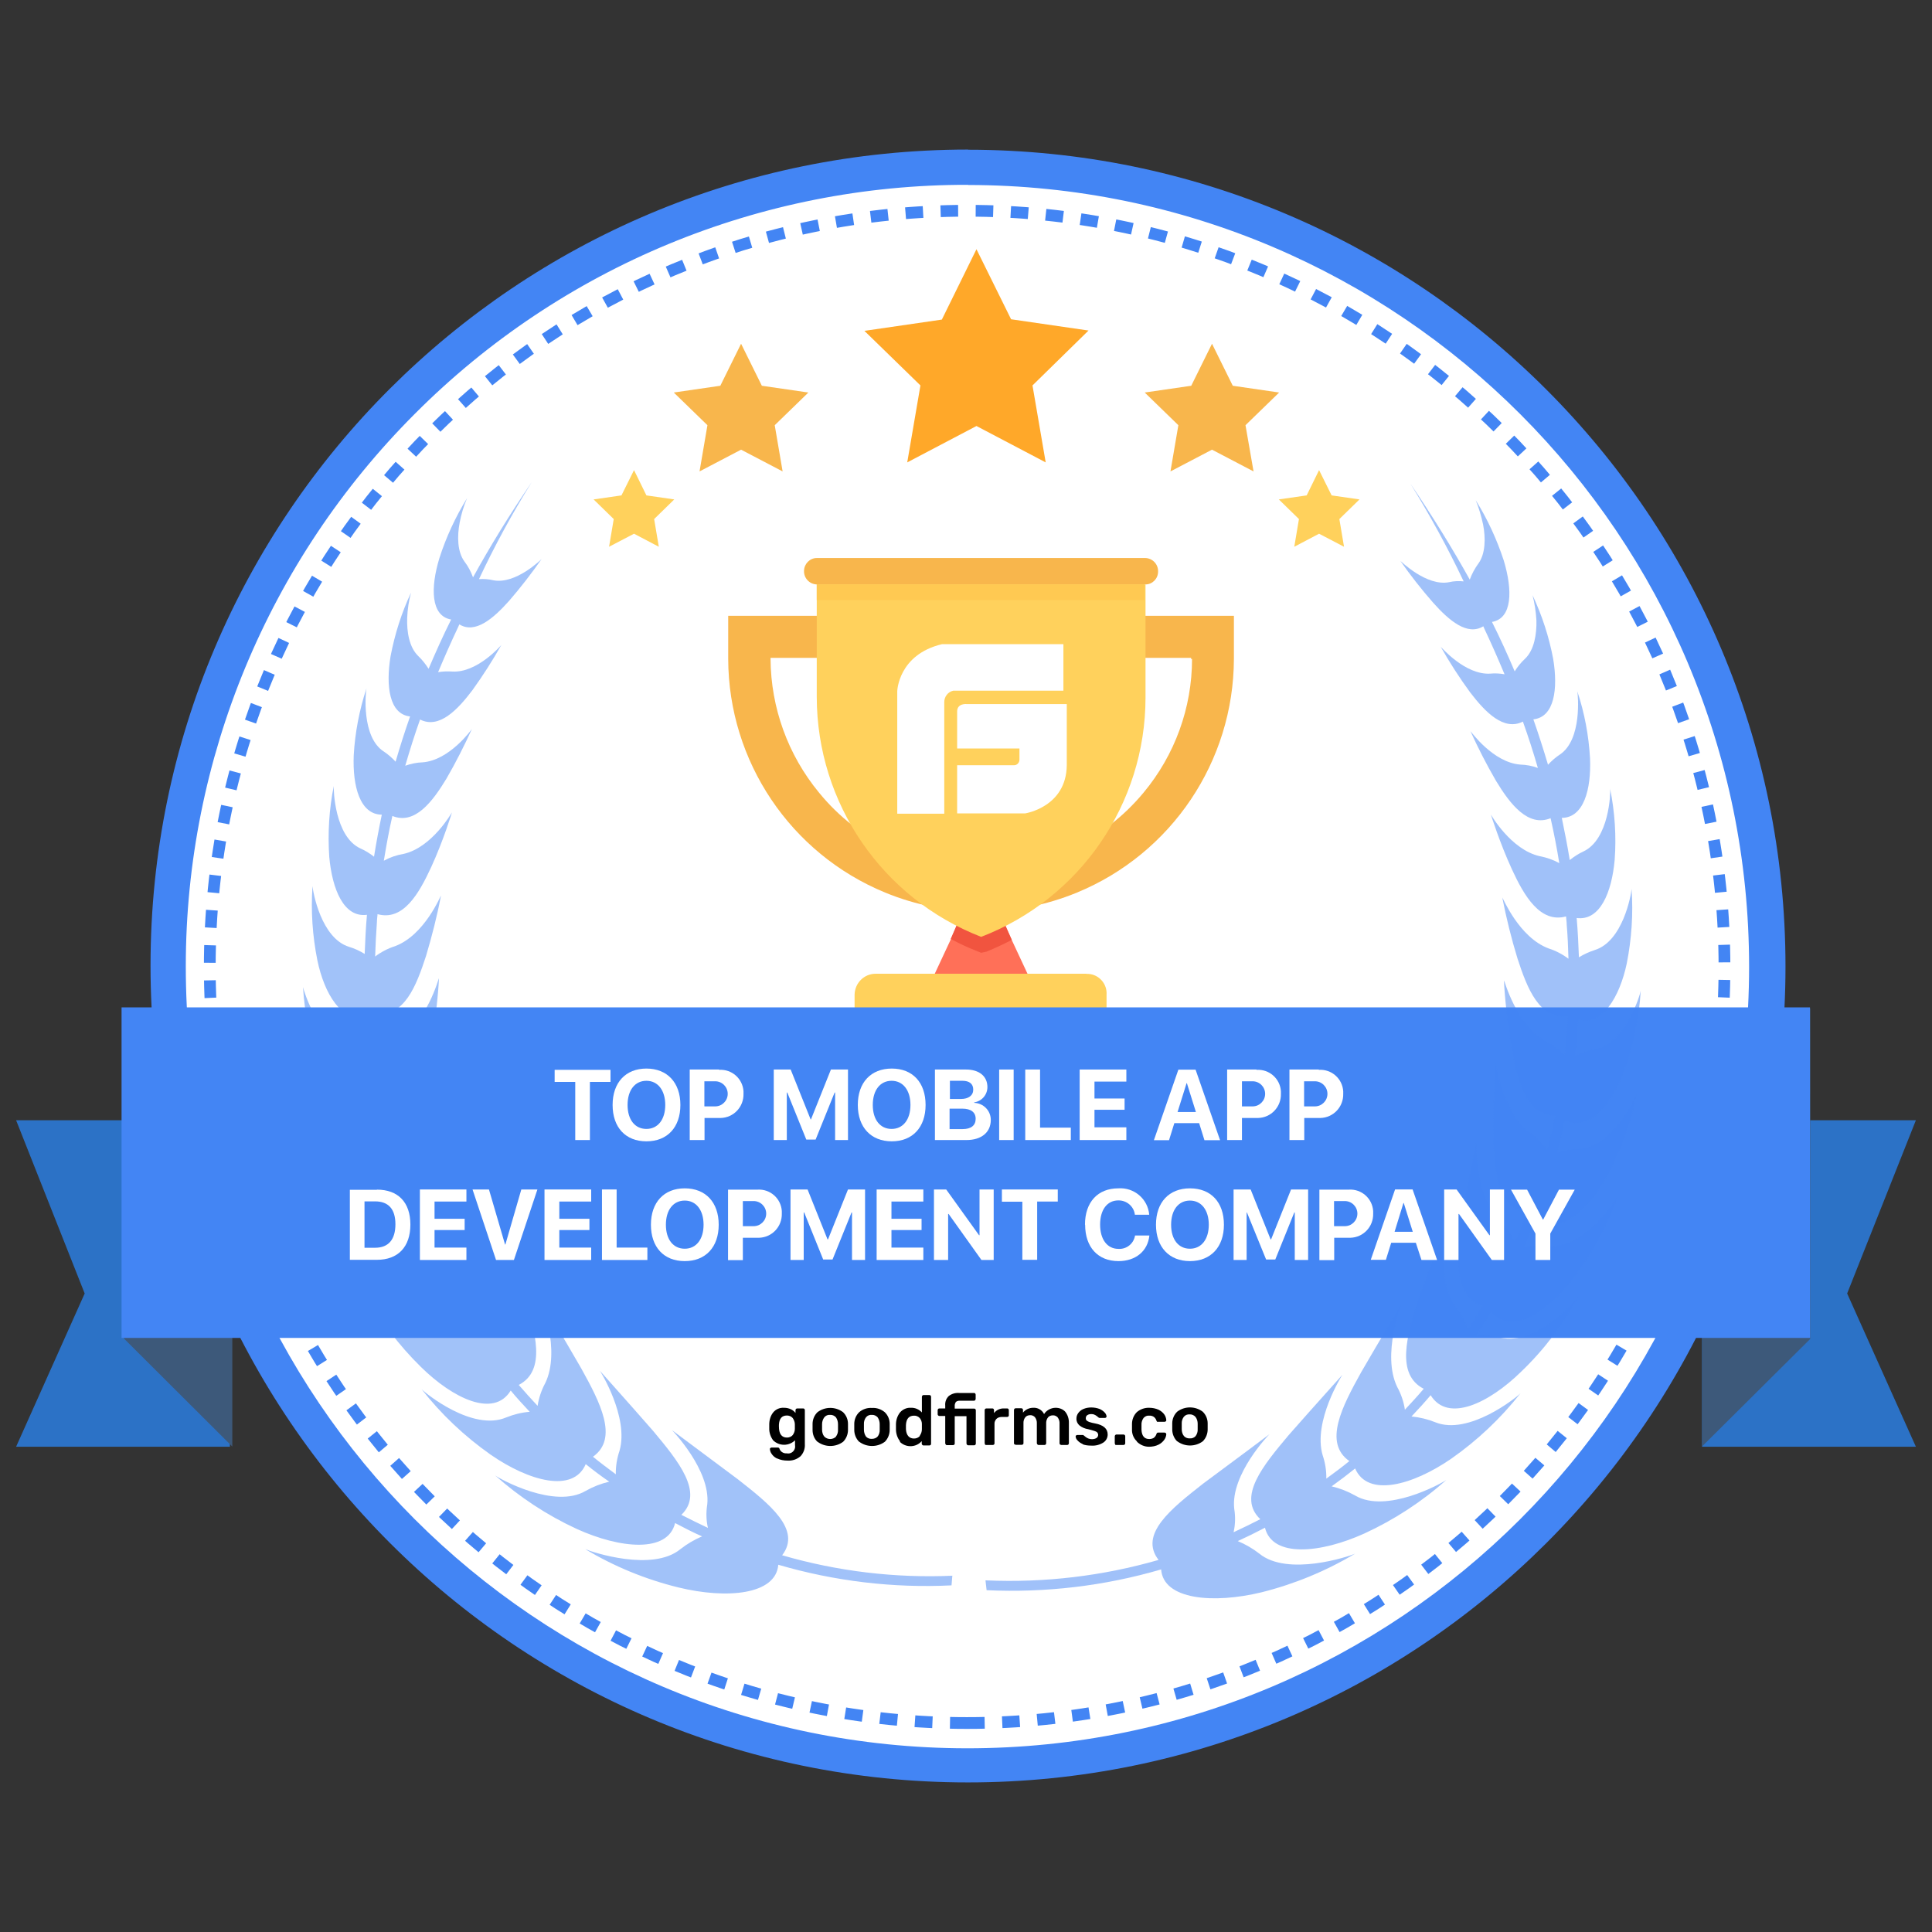 <?xml version="1.0" encoding="UTF-8"?>
<svg id="Layer_1" xmlns="http://www.w3.org/2000/svg" xmlns:xlink="http://www.w3.org/1999/xlink" viewBox="0 0 120 120">
  <rect x="0" y="0" width="120" height="120" fill="#333333" stroke="none"/>
  <defs>
    <style>
      .cls-1 {
        fill: #fff;
      }

      .cls-2 {
        fill: #ffa829;
      }

      .cls-3 {
        fill: #ffc952;
      }

      .cls-4 {
        fill: #f1543f;
      }

      .cls-5, .cls-6 {
        fill: none;
      }

      .cls-7 {
        fill: #2c72c6;
      }

      .cls-8 {
        clip-path: url(#clippath-1);
      }

      .cls-9, .cls-10 {
        isolation: isolate;
      }

      .cls-11 {
        fill: #f8b64c;
      }

      .cls-12 {
        fill: #3d597a;
      }

      .cls-13 {
        fill: #ff7058;
      }

      .cls-6 {
        stroke: #4385f4;
        stroke-dasharray: 1.09 1.09;
        stroke-miterlimit: 10;
        stroke-width: .73px;
      }

      .cls-14, .cls-10 {
        fill: #4385f4;
      }

      .cls-10, .cls-15 {
        opacity: .5;
      }

      .cls-16 {
        fill: #ffd15c;
      }

      .cls-17 {
        clip-path: url(#clippath);
      }
    </style>
    <clipPath id="clippath">
      <path class="cls-5" d="M62.84,58.38c-.51.27-1.04.51-1.57.73l-.33.07-.32-.13c-.54-.21-1.06-.46-1.57-.73l.85-1.96h2.03l.92,2.03Z"/>
    </clipPath>
    <clipPath id="clippath-1">
      <rect class="cls-5" x="50.73" y="36.29" width="20.36" height=".98"/>
    </clipPath>
  </defs>
  <path class="cls-1" d="M60.12,109.62c-27.4,0-49.69-22.24-49.69-49.59S32.72,10.44,60.12,10.44s49.69,22.24,49.69,49.59-22.29,49.59-49.69,49.59Z"/>
  <path class="cls-14" d="M60.12,11.49c26.81.02,48.53,21.77,48.52,48.58-.02,26.81-21.77,48.53-48.58,48.52-26.81-.02-48.53-21.77-48.52-48.58,0-12.87,5.13-25.21,14.23-34.31,9.1-9.13,21.47-14.25,34.36-14.22M60.13,9.29c-28.05,0-50.78,22.7-50.78,50.68s22.72,50.74,50.77,50.74,50.78-22.7,50.78-50.68S88.16,9.3,60.12,9.3h.01Z"/>
  <path class="cls-6" d="M60.07,107.02c25.98,0,47.04-21.03,47.04-46.97S86.05,13.09,60.07,13.09,13.03,34.11,13.03,60.05s21.06,46.97,47.04,46.97"/>
  <polygon class="cls-13" points="63.82 60.48 58.06 60.48 59.04 58.38 59.89 56.42 61.99 56.42 62.84 58.38 63.82 60.48"/>
  <path class="cls-16" d="M67.48,60.48h-13.09c-.72,0-1.3.58-1.31,1.31v4.25h15.65v-4.25c.05-.67-.46-1.26-1.13-1.3-.04,0-.08,0-.11,0"/>
  <g class="cls-17">
    <rect class="cls-4" x="57.22" y="54.53" width="7.44" height="6.46"/>
  </g>
  <path class="cls-11" d="M71.15,34.66h-20.42c-.43,0-.78.36-.79.79-.02.45.33.83.78.85,0,0,0,0,.01,0h20.42c.43,0,.78-.36.78-.79.02-.45-.33-.83-.78-.85,0,0,0,0,0,0ZM45.23,38.25v2.68c.02,6.36,3.87,12.09,9.75,14.51,3.82,1.57,8.1,1.57,11.91,0,5.88-2.42,9.73-8.15,9.75-14.51v-2.68h-31.42ZM74.04,40.93c0,3.03-1.07,5.97-3.01,8.3-2.49,3-6.18,4.75-10.08,4.77-3.91,0-7.61-1.74-10.08-4.77-1.93-2.34-2.99-5.27-3.01-8.3v-.07h26.12v.07h.07Z"/>
  <path class="cls-16" d="M71.15,36.29v7.06c-.01,6.58-4.07,12.48-10.21,14.84-6.15-2.39-10.2-8.3-10.21-14.9v-6.99h20.42Z"/>
  <g class="cls-8">
    <rect class="cls-3" x="48.91" y="34.47" width="24" height="4.63"/>
  </g>
  <path class="cls-1" d="M60.04,43.73s-.59-.06-.59.46v2.3h3.87v.69c0,.18-.13.34-.32.35-.02,0-.03,0-.05,0h-3.5v2.99h4.23s2.55-.39,2.58-2.99v-3.8h-6.22ZM66.04,40.01h-7.53c-2.72.65-2.78,2.92-2.78,2.92v7.61h2.92v-6.93c0-.34.23-.64.56-.71h6.84v-2.89Z"/>
  <path class="cls-5" d="M84.7,96.43l.04-.03s-.01.01-.04.03ZM89.96,91.65l.03-.03-.03.03ZM94.75,85.92l.02-.03s0,.03-.02.03ZM100.48,73.96h0ZM101.92,67.76h0s0,0,0,0h0ZM101.92,61.08s0-.03,0-.02,0,.01,0,.03h0ZM101.44,54.89v-.04s0,.02,0,.04h0ZM100.01,49.13h0s0,0,0,0ZM98.1,42.93h0ZM59.35,98.16c-3.61.16-7.23-.27-10.7-1.27,1.24-1.6-.81-3.2-2.77-4.74-2.06-1.53-4.12-3.06-4.12-3.07s2.43,2.49,2.19,4.63c-.08.48-.07.98.04,1.46-.56-.26-1.11-.53-1.66-.81,1.46-1.38-.19-3.35-1.76-5.22-1.66-1.89-3.34-3.74-3.34-3.75s1.84,2.88,1.23,4.99c-.16.47-.24.96-.23,1.46-.49-.36-.97-.71-1.43-1.09,1.62-1.14.44-3.4-.73-5.51-1.24-2.15-2.51-4.23-2.51-4.24s1.24,3.14.27,5.14c-.24.44-.41.92-.48,1.42-.4-.43-.8-.86-1.17-1.3,1.74-.89,1.06-3.3.32-5.59-.82-2.32-1.7-4.5-1.69-4.53-.05,0,.66,3.26-.65,5.1-.32.4-.56.86-.73,1.34-.31-.49-.62-.97-.91-1.46,1.85-.64,1.62-3.12,1.29-5.47-.4-2.39-.89-4.64-.89-4.67s.11,3.28-1.49,4.92c-.37.37-.67.8-.9,1.26-.15-.33-.29-.67-.42-1-.11-.26-.2-.52-.3-.78,1.86-.36,2.03-2.69,2.08-4.91,0-2.27-.13-4.42-.15-4.44s-.36,3.05-2.13,4.38c-.41.29-.77.64-1.07,1.04-.18-.7-.36-1.41-.49-2.12,1.85-.05,2.35-2.21,2.71-4.27s.48-4.1.46-4.12-.75,2.77-2.59,3.77c-.44.22-.83.5-1.18.85-.09-.8-.15-1.6-.2-2.4,1.78.21,2.53-1.72,3.14-3.6.38-1.24.69-2.5.94-3.77-.03,0-1.04,2.48-2.88,3.16-.44.14-.86.36-1.23.64.02-.73.05-1.43.11-2.13,0-.17.03-.33.04-.5,1.6.44,2.6-1.27,3.36-2.92.76-1.64,1.31-3.41,1.31-3.41s-1.24,2.19-3.04,2.59c-.42.08-.83.22-1.21.43.15-.93.33-1.86.54-2.79,1.4.57,2.52-.88,3.39-2.32.58-1,1.11-2.03,1.58-3.09,0,0-1.39,1.95-3.1,2.08-.37.01-.74.08-1.09.21.28-.97.59-1.93.93-2.88,1.19.6,2.34-.59,3.28-1.82.66-.9,1.27-1.85,1.82-2.82,0,0-1.51,1.72-3.08,1.6-.29-.03-.59-.01-.88.04.39-.93.8-1.87,1.24-2.8l.08-.18c.99.61,2.13-.36,3.11-1.46.73-.83,1.41-1.7,2.04-2.6-.02,0-1.62,1.6-3.03,1.32-.29-.07-.6-.08-.9-.05.98-2.08,2.07-4.1,3.28-6.06-1.37,2.03-2.58,4-3.66,5.95-.13-.35-.31-.69-.53-.99-.46-.6-.46-1.56-.3-2.42.1-.52.26-1.03.46-1.52-.73,1.17-1.31,2.43-1.74,3.74-.56,1.85-.54,3.6.73,3.82-.51,1.02-.98,2.05-1.41,3.07-.18-.29-.39-.55-.64-.78-.58-.55-.73-1.54-.71-2.38.03-.53.11-1.06.24-1.57-.59,1.26-1.02,2.58-1.28,3.95-.31,1.87-.08,3.62,1.23,3.76-.33.94-.63,1.88-.91,2.82-.22-.24-.46-.45-.73-.63-1.4-.92-1.13-3.72-1.09-3.93-.45,1.35-.71,2.75-.79,4.16-.08,1.93.39,3.69,1.75,3.7v.02c-.18.86-.35,1.73-.49,2.6-.26-.21-.54-.39-.84-.53-1.62-.75-1.7-3.67-1.67-3.89-.29,1.45-.39,2.94-.28,4.41.18,2.02.91,3.8,2.36,3.61-.07.81-.11,1.62-.14,2.44-.31-.19-.64-.34-.98-.45-1.75-.54-2.26-3.42-2.29-3.79-.11,1.55,0,3.11.3,4.63.44,2.08,1.54,3.92,3.01,3.46.04.73.1,1.49.18,2.24-.36-.17-.75-.29-1.14-.36-1.95-.32-2.88-3.37-2.92-3.67.1,1.66.43,3.29.98,4.85.77,2.19,2.23,3.99,3.73,3.19.14.68.3,1.36.48,2.03-.43-.14-.88-.22-1.33-.23-2.12-.06-3.57-3.28-3.62-3.47.35,1.74.94,3.43,1.77,5,1.17,2.22,3.03,3.96,4.49,2.78.23.6.47,1.19.73,1.78-.49-.1-.99-.12-1.49-.07-2.26.25-4.32-3.02-4.35-3.14.64,1.8,1.54,3.49,2.68,5.02,1.62,2.19,3.9,3.77,5.22,2.23.3.5.6.99.92,1.46-.5-.03-1.01.02-1.49.13-2.26.57-4.89-2.51-4.85-2.55.92,1.73,2.11,3.31,3.53,4.67,1.99,1.95,4.55,3.19,5.62,1.46.36.45.78.89,1.19,1.32-.51.05-1.01.17-1.48.36-2.06.87-5.02-1.51-5.28-1.79,1.23,1.56,2.68,2.93,4.31,4.07,2.4,1.65,5.18,2.41,5.96.6.47.38.96.75,1.46,1.11-.51.12-1,.31-1.46.57-1.93,1.14-5.33-.73-5.67-.97,1.53,1.36,3.25,2.48,5.1,3.33,2.74,1.24,5.71,1.51,6.17-.36.55.29,1.12.57,1.69.83-.49.2-.95.47-1.36.79-1.75,1.43-5.53.19-5.95,0,1.8,1.08,3.76,1.88,5.79,2.38,3.02.73,6.1.46,6.25-1.42,3.52,1.03,7.18,1.46,10.84,1.29l.09-.61Z"/>
  <path class="cls-10" d="M36.39,96.22l-.04-.03s.01.01.04.03ZM30.79,91.66l-.03-.03s.01.01.03.03ZM26.22,86.28l-.02-.03.02.03ZM20.24,74.02h0ZM19.1,67.69h0ZM18.86,61.33v-.02.03h0ZM19.44,55.04s0-.04,0-.04,0,.02,0,.04h0ZM20.76,48.84h0ZM22.79,42.79h0s0,0,0,0Z"/>
  <g class="cls-15">
    <path class="cls-14" d="M59.19,97.87c-3.58.16-7.17-.27-10.61-1.27,1.23-1.6-.8-3.19-2.75-4.72l-4.09-3.05s2.41,2.48,2.19,4.61c-.08.48-.07.98.04,1.46-.56-.26-1.09-.53-1.65-.81,1.43-1.37-.19-3.34-1.75-5.21-1.65-1.89-3.31-3.73-3.31-3.74s1.82,2.87,1.22,4.97c-.16.47-.24.96-.23,1.46-.48-.36-.96-.71-1.42-1.09,1.61-1.14.44-3.38-.73-5.49-1.23-2.14-2.49-4.22-2.49-4.22s1.23,3.12.26,5.13c-.24.44-.4.92-.48,1.42-.4-.43-.79-.86-1.17-1.3,1.72-.89,1.05-3.28.32-5.56-.81-2.32-1.69-4.48-1.68-4.52s.65,3.25-.65,5.1c-.32.4-.56.85-.73,1.34-.31-.49-.61-.97-.9-1.46,1.82-.64,1.6-3.11,1.28-5.44-.4-2.38-.89-4.63-.89-4.66s.11,3.28-1.48,4.91c-.37.35-.68.77-.93,1.22-.14-.33-.28-.66-.42-1-.1-.26-.2-.52-.3-.78,1.85-.34,2.01-2.68,2.06-4.9,0-2.26-.13-4.4-.14-4.43s-.36,3.04-2.11,4.38c-.41.28-.76.63-1.06,1.03-.18-.7-.36-1.4-.49-2.11,1.82-.05,2.33-2.19,2.69-4.26s.49-4.12.47-4.12-.73,2.76-2.55,3.75c-.43.22-.83.5-1.17.85-.09-.8-.15-1.6-.19-2.4,1.76.21,2.5-1.71,3.11-3.58.37-1.24.69-2.49.93-3.76-.02,0-1.02,2.47-2.86,3.15-.44.14-.86.36-1.23.64.02-.71.06-1.42.11-2.13,0-.17.03-.34.04-.5,1.59.44,2.57-1.27,3.33-2.92s1.29-3.39,1.29-3.4-1.23,2.19-3.02,2.58c-.42.07-.83.21-1.21.42.15-.93.32-1.86.53-2.78,1.39.57,2.49-.88,3.36-2.32.58-1,1.1-2.03,1.58-3.08,0,0-1.38,1.95-3.07,2.07-.36.01-.73.09-1.07.21.28-.96.58-1.92.92-2.87,1.18.6,2.32-.59,3.25-1.82.65-.9,1.25-1.84,1.8-2.81,0,0-1.49,1.75-3.06,1.65-.29-.02-.58-.01-.87.04.39-.93.8-1.86,1.24-2.79l.08-.18c.98.61,2.11-.36,3.09-1.46.72-.83,1.39-1.7,2.02-2.6,0,0-1.6,1.6-3.01,1.32-.29-.07-.58-.09-.88-.07.97-2.07,2.07-4.09,3.28-6.03-1.37,2.01-2.58,3.97-3.65,5.92-.13-.35-.3-.68-.53-.98-.45-.61-.46-1.58-.3-2.42.1-.52.25-1.03.46-1.52-.72,1.17-1.3,2.42-1.72,3.73-.56,1.84-.54,3.59.73,3.81-.51,1.02-.97,2.05-1.4,3.06-.18-.28-.39-.55-.63-.78-.58-.55-.73-1.53-.7-2.38.02-.53.1-1.06.24-1.57-.59,1.25-1.01,2.58-1.27,3.94-.31,1.87-.08,3.61,1.21,3.75-.33.94-.63,1.88-.9,2.81-.22-.24-.46-.45-.73-.63-1.41-.9-1.13-3.71-1.08-3.92-.44,1.34-.71,2.74-.79,4.15-.08,1.93.39,3.68,1.74,3.69v.02c-.18.86-.34,1.72-.48,2.59-.26-.2-.54-.38-.84-.51-1.6-.73-1.68-3.65-1.66-3.88-.29,1.45-.38,2.93-.28,4.4.18,2.01.9,3.79,2.34,3.6-.07.81-.11,1.62-.14,2.43-.31-.19-.63-.34-.97-.44-1.74-.54-2.24-3.41-2.27-3.77-.11,1.54,0,3.09.3,4.6.43,2.08,1.52,3.91,2.99,3.45.04.74.1,1.49.18,2.23-.36-.17-.74-.29-1.14-.36-1.93-.32-2.86-3.37-2.92-3.65.1,1.65.43,3.28.97,4.84.77,2.16,2.21,3.97,3.7,3.18.14.68.3,1.36.48,2.03-.43-.14-.87-.22-1.32-.23-2.11-.06-3.54-3.26-3.59-3.46.35,1.74.94,3.42,1.76,4.99,1.16,2.21,3,3.95,4.46,2.77.23.6.47,1.19.73,1.78-.49-.1-.99-.12-1.48-.07-2.24.25-4.28-3.01-4.31-3.13.63,1.79,1.53,3.48,2.65,5.01,1.6,2.19,3.87,3.76,5.18,2.22.29.49.6.97.91,1.46-.5-.03-1,.02-1.48.13-2.24.57-4.85-2.5-4.81-2.55.91,1.71,2.09,3.27,3.48,4.63,1.98,1.95,4.52,3.18,5.57,1.46.36.44.78.89,1.18,1.32-.5.04-.99.16-1.46.35-2.07.88-4.98-1.47-5.26-1.76,1.22,1.56,2.67,2.93,4.29,4.07,2.38,1.65,5.13,2.41,5.91.59.47.38.96.75,1.46,1.09-.51.12-1,.31-1.46.57-1.91,1.14-5.29-.71-5.63-.96,1.52,1.35,3.22,2.47,5.06,3.32,2.72,1.24,5.67,1.51,6.12-.36.55.29,1.09.57,1.68.83-.49.2-.94.47-1.35.79-1.73,1.43-5.47.19-5.91,0,1.8,1.08,3.75,1.88,5.79,2.38,2.99.73,6.05.46,6.2-1.41,3.49,1.02,7.13,1.46,10.76,1.28l.05-.6Z"/>
  </g>
  <path class="cls-5" d="M61.75,97.87c3.58.16,7.17-.27,10.61-1.27-1.23-1.6.81-3.19,2.75-4.72l4.09-3.05s-2.41,2.48-2.19,4.61c.08.48.07.98-.04,1.46.56-.26,1.09-.53,1.65-.81-1.43-1.37.19-3.34,1.75-5.21,1.65-1.89,3.31-3.73,3.31-3.74s-1.82,2.87-1.22,4.97c.16.47.24.96.23,1.46.48-.36.96-.71,1.42-1.09-1.61-1.14-.44-3.38.71-5.49,1.23-2.14,2.49-4.22,2.49-4.22s-1.24,3.12-.27,5.13c.24.44.4.92.48,1.42.4-.43.79-.86,1.17-1.3-1.72-.89-1.05-3.28-.32-5.56.81-2.32,1.69-4.48,1.68-4.52s-.65,3.25.65,5.1c.31.4.55.86.71,1.34.31-.49.61-.97.9-1.46-1.82-.64-1.6-3.11-1.28-5.44.4-2.38.89-4.63.89-4.66s-.11,3.28,1.48,4.91c.37.35.68.77.93,1.22.15-.33.28-.66.42-1,.1-.26.2-.52.3-.78-1.85-.34-2.01-2.68-2.06-4.9,0-2.26.13-4.4.14-4.43s.36,3.04,2.11,4.38c.41.28.76.63,1.06,1.03.18-.7.35-1.4.49-2.11-1.82-.05-2.33-2.19-2.69-4.26-.31-2.09-.48-4.09-.46-4.11s.75,2.76,2.55,3.75c.43.22.83.5,1.17.85.08-.8.15-1.6.19-2.4-1.76.21-2.5-1.71-3.11-3.58-.38-1.23-.69-2.49-.93-3.76.02,0,1.03,2.47,2.86,3.15.44.14.86.36,1.23.64-.02-.71-.06-1.42-.11-2.13,0-.17-.03-.34-.04-.5-1.59.44-2.57-1.27-3.33-2.92-.76-1.65-1.29-3.39-1.29-3.4s1.23,2.19,3.02,2.58c.42.08.82.22,1.19.42-.15-.93-.32-1.86-.53-2.78-1.39.57-2.49-.88-3.36-2.32-.58-1-1.1-2.03-1.57-3.08,0,0,1.37,1.95,3.07,2.07.36.01.73.09,1.07.21-.28-.96-.58-1.92-.92-2.87-1.18.6-2.32-.59-3.25-1.82-.65-.9-1.25-1.84-1.8-2.81,0,0,1.49,1.75,3.06,1.65.29-.02.58-.01.87.04-.39-.93-.8-1.86-1.24-2.79l-.08-.18c-.98.61-2.11-.36-3.09-1.46-.72-.83-1.39-1.7-2.02-2.6,0,0,1.6,1.6,3.01,1.32.29-.07.59-.08.89-.05-.97-2.07-2.07-4.09-3.28-6.03,1.37,2.01,2.58,3.97,3.65,5.92.12-.35.3-.69.53-.98.45-.61.46-1.58.3-2.42-.1-.52-.25-1.03-.46-1.52.73,1.17,1.31,2.42,1.72,3.73.56,1.84.54,3.59-.73,3.81.51,1.02.97,2.05,1.4,3.06.18-.28.39-.55.63-.78.58-.55.73-1.53.7-2.38-.02-.53-.1-1.06-.24-1.57.59,1.25,1.01,2.58,1.27,3.94.31,1.87.08,3.61-1.21,3.75.33.94.63,1.88.9,2.81.22-.24.46-.45.73-.63,1.39-.92,1.12-3.71,1.06-3.92.44,1.34.71,2.74.79,4.15.08,1.93-.39,3.68-1.74,3.69v.02c.18.86.34,1.72.48,2.59.26-.21.54-.39.83-.53,1.6-.73,1.68-3.65,1.66-3.88.29,1.45.38,2.93.28,4.4-.18,2.01-.9,3.79-2.34,3.6.07.81.11,1.62.14,2.43.3-.19.63-.34.97-.44,1.74-.54,2.24-3.41,2.27-3.77.11,1.54,0,3.1-.3,4.61-.43,2.08-1.52,3.91-2.99,3.45-.04.74-.1,1.49-.18,2.23.36-.17.74-.29,1.14-.36,1.93-.32,2.86-3.37,2.92-3.65-.1,1.65-.43,3.28-.97,4.84-.77,2.16-2.21,3.97-3.7,3.18-.14.68-.3,1.36-.48,2.03.43-.14.87-.22,1.32-.23,2.11-.06,3.54-3.26,3.59-3.46-.35,1.74-.94,3.42-1.76,4.99-1.16,2.21-3,3.95-4.46,2.77-.23.6-.47,1.19-.73,1.78.49-.1.99-.12,1.48-.07,2.24.25,4.28-3.01,4.31-3.13-.63,1.79-1.53,3.48-2.65,5.01-1.6,2.19-3.87,3.76-5.18,2.22-.29.49-.6.97-.91,1.46.5-.03,1,.02,1.48.13,2.24.57,4.85-2.5,4.81-2.55-.91,1.71-2.09,3.27-3.48,4.63-1.98,1.95-4.52,3.18-5.57,1.46-.36.44-.78.89-1.18,1.32.5.04.99.16,1.46.35,2.04.84,4.98-1.51,5.25-1.79-1.22,1.56-2.66,2.92-4.28,4.05-2.38,1.65-5.13,2.41-5.91.59-.47.38-.96.75-1.46,1.09.51.12.99.31,1.44.57,1.91,1.14,5.29-.71,5.63-.96-1.52,1.35-3.22,2.47-5.06,3.32-2.72,1.24-5.67,1.51-6.12-.36-.55.29-1.09.57-1.68.83.49.2.94.47,1.35.79,1.73,1.43,5.47.19,5.91,0-1.79,1.08-3.73,1.89-5.76,2.39-2.99.73-6.05.46-6.2-1.41-3.49,1.02-7.13,1.46-10.76,1.28l-.08-.6h.07Z"/>
  <path d="M74.26,89.2c.09-.12.14-.27.13-.43v-.34c0-.15-.04-.3-.14-.43-.09-.1-.23-.16-.36-.15-.14-.01-.27.04-.36.15-.09.12-.14.27-.13.43v.34c0,.15.04.31.14.43.09.1.23.15.36.14.14.01.27-.04.36-.14ZM73.11,89.52c-.19-.19-.3-.46-.3-.73v-.38c0-.27.11-.54.31-.73.47-.35,1.11-.35,1.58,0,.2.19.31.45.31.73v.38c0,.27-.11.54-.3.73-.47.35-1.12.35-1.59,0h0ZM70.61,89.52c-.2-.19-.31-.46-.3-.73v-.35c0-.27.11-.54.3-.73.21-.18.49-.28.77-.27.2,0,.4.04.58.12.14.07.27.17.36.3.07.1.11.22.12.34,0,.03,0,.06-.03.08-.02.02-.05.03-.08.03h-.39s-.05,0-.07,0c-.02-.02-.03-.05-.04-.07-.03-.1-.09-.18-.17-.24-.08-.05-.18-.08-.27-.07-.14-.02-.27.04-.36.14-.09.12-.14.28-.13.43v.31c.02.38.18.57.48.57.1,0,.19-.02.28-.07.08-.06.14-.15.17-.24,0-.03.02-.05.04-.07.02-.02.05-.02.07-.02h.39s.06.01.08.03c.02.02.03.05.03.08-.01.12-.05.23-.12.33-.09.13-.22.24-.36.31-.18.09-.39.13-.59.13-.28,0-.54-.11-.74-.3h0ZM69.27,89.72s-.03-.05-.03-.07v-.44c0-.05.04-.1.09-.11,0,0,.01,0,.02,0h.44s.05.01.07.03c.02.02.03.05.03.08v.44s-.01.05-.03.07c-.02.02-.05.03-.08.03h-.44s-.06,0-.09-.02h.01ZM67.25,89.69c-.13-.05-.24-.13-.33-.23-.06-.06-.1-.14-.11-.23,0-.03,0-.05.03-.07.02-.02.04-.03.07-.03h.36s.05.02.06.04l.1.08c.11.09.25.14.39.14.1,0,.2-.02.28-.07.07-.04.11-.12.11-.2,0-.05-.02-.1-.05-.14-.05-.05-.11-.08-.18-.1-.13-.04-.26-.08-.39-.11-.2-.03-.39-.11-.55-.24-.12-.11-.19-.26-.18-.43,0-.12.04-.23.11-.33.08-.11.19-.2.31-.25.16-.07.33-.1.5-.1.17,0,.35.03.51.09.12.05.24.13.33.23.06.06.1.15.11.23,0,.02,0,.05-.03.07-.02.02-.04.03-.07.03h-.33s-.06-.01-.07-.03c-.03-.03-.07-.05-.1-.08-.05-.04-.1-.07-.15-.09-.06-.03-.13-.04-.2-.04-.09,0-.18.02-.25.07-.06.04-.09.11-.09.19,0,.05.01.09.04.13.05.04.11.08.17.1.12.04.24.07.36.09.53.1.79.33.79.69,0,.2-.1.39-.27.5-.22.14-.49.21-.75.19-.19,0-.38-.02-.55-.09h.01ZM63.01,89.72s-.03-.05-.03-.07v-2.07s.01-.06.03-.08c.02-.02.05-.03.08-.03h.34s.06,0,.08.03c.02.02.03.05.03.08v.16c.15-.19.39-.3.63-.3.28-.02.55.13.68.39.07-.12.18-.21.3-.28.13-.07.27-.11.42-.11.22,0,.44.08.59.24.16.2.24.45.23.71v1.26s-.01.05-.03.07c-.02.02-.05.03-.08.03h-.36s-.06-.01-.08-.03c-.02-.02-.03-.05-.03-.07v-1.22c.01-.14-.03-.28-.12-.4-.08-.08-.19-.13-.3-.12-.11,0-.22.04-.29.12-.09.11-.13.25-.12.4v1.22s-.01.05-.03.07c-.02.02-.05.03-.08.03h-.36c-.06,0-.1-.05-.11-.11v-1.22c.01-.14-.03-.28-.12-.4-.08-.08-.19-.13-.3-.12-.11,0-.22.04-.29.12-.09.11-.13.25-.12.4v1.22s0,.05-.03.07c-.02.02-.05.03-.08.03h-.36s-.07-.01-.09-.04h.01ZM61.19,89.72s-.03-.05-.03-.07v-2.06s0-.06.03-.08c.02-.02.05-.03.08-.03h.36s.06,0,.08.03c.02.02.03.05.03.08v.18c.15-.2.39-.3.63-.29h.18s.06,0,.08.03c.02.02.03.05.03.08v.32s0,.05-.03.07c-.02.02-.05.03-.08.03h-.34c-.12,0-.24.04-.32.12-.08.09-.13.2-.12.32v1.2s0,.05-.03.07c-.02.02-.05.03-.07.03h-.42s-.06,0-.08-.03h.02ZM58.74,89.72s-.03-.05-.03-.07v-1.7h-.36c-.05,0-.1-.04-.11-.09,0,0,0-.01,0-.02v-.26s.01-.05.03-.07c.02-.02.05-.03.08-.03h.36v-.18c-.02-.22.06-.44.22-.59.18-.14.41-.21.65-.19h.91s.06,0,.08.03c.02.02.03.05.03.08v.26s-.01.06-.03.08c-.02.02-.05.03-.07.03h-.89c-.09,0-.18.02-.24.08-.05.08-.08.17-.07.26v.15h1.2s.06,0,.08.03c.02.02.03.05.03.08v2.07s-.01.05-.03.07c-.02.02-.05.03-.08.03h-.36c-.06,0-.1-.05-.11-.11v-1.7h-.73v1.7s0,.05-.03.07c-.02.02-.05.03-.08.03h-.36s-.07,0-.09-.03h.02ZM57.13,89.17c.08-.11.13-.25.13-.39v-.34c0-.13-.05-.26-.13-.36-.09-.1-.23-.16-.36-.15-.31,0-.48.19-.5.58v.26c.02.36.19.58.5.58.14,0,.28-.05.37-.17ZM55.91,89.53c-.17-.21-.26-.48-.26-.75v-.31c0-.27.09-.54.26-.75.17-.19.42-.3.68-.28.25-.01.5.1.67.29v-.97s.01-.06.03-.08c.02-.02.05-.03.07-.03h.36s.06,0,.08.03c.02.02.03.05.03.08v2.92s0,.05-.03.07c-.02.02-.05.03-.08.03h-.36c-.06,0-.1-.05-.11-.11v-.16c-.34.39-.94.42-1.32.08-.02-.01-.03-.03-.05-.05h.03ZM54.51,89.23c.09-.12.14-.27.13-.43v-.34c0-.15-.04-.3-.13-.43-.09-.1-.23-.16-.36-.15-.14-.01-.27.04-.36.15-.09.12-.14.27-.13.43v.34c0,.15.04.3.13.43.09.1.23.15.36.14.15,0,.29-.05.38-.17v.03ZM53.36,89.55c-.19-.19-.3-.46-.3-.73v-.38c0-.27.11-.54.31-.73.22-.19.51-.28.79-.26.29-.02.57.08.79.26.2.19.31.45.31.73v.38c0,.27-.11.54-.3.73-.47.35-1.12.35-1.59,0h0ZM51.92,89.23c.09-.12.14-.27.13-.43,0-.06,0-.11,0-.17,0-.06,0-.11,0-.17,0-.15-.04-.3-.13-.43-.09-.1-.23-.16-.36-.15-.14-.01-.27.04-.36.15-.09.12-.14.27-.14.43v.34c0,.15.04.31.14.43.2.2.53.2.73,0h0ZM50.77,89.55c-.2-.19-.3-.46-.3-.73v-.38c0-.27.11-.54.31-.73.47-.35,1.11-.35,1.58,0,.2.19.31.45.31.73v.38c0,.27-.11.54-.3.73-.47.35-1.12.35-1.59,0h0ZM49.24,89.13c.08-.11.13-.24.13-.38,0-.05,0-.09,0-.14,0-.05,0-.09,0-.14,0-.14-.05-.27-.13-.39-.09-.11-.23-.16-.36-.16-.32,0-.48.19-.5.58v.1c0,.46.17.69.5.69.15,0,.29-.06.38-.18h-.01ZM48.26,90.59c-.14-.07-.26-.17-.34-.3-.06-.08-.09-.18-.1-.28,0-.03,0-.05.03-.07.02-.02.05-.03.07-.03h.39s.05,0,.07.02c.02.02.04.04.04.07.03.08.08.14.15.19.09.06.19.09.3.08.24.05.46-.11.51-.34.01-.06.01-.12,0-.17v-.3c-.38.37-.98.37-1.36,0-.16-.22-.25-.48-.24-.75v-.24c0-.27.08-.54.25-.75.17-.2.42-.3.68-.28.14,0,.28.03.41.09.11.05.21.13.29.23v-.17s.01-.06.03-.08c.02-.02.05-.03.08-.03h.36s.06,0,.08.03c.02.02.03.05.03.08v2.11c.02.28-.08.55-.27.75-.23.2-.52.29-.82.27-.21,0-.43-.04-.62-.13h-.01Z"/>
  <path class="cls-7" d="M119,69.58h-13.28v20.28h13.28l-4.27-9.52,4.27-10.76ZM1,69.58h13.28v20.28H1l4.26-9.52-4.26-10.76Z"/>
  <path class="cls-12" d="M112.44,62.62l-6.71,6.93v20.28l6.71-6.67v-20.54ZM7.7,62.62l6.73,7.22v20.01l-6.73-6.71v-20.52Z"/>
  <polygon class="cls-14" points="7.55 83.1 112.43 83.1 112.42 62.57 7.55 62.57 7.55 83.1"/>
  <path class="cls-10" d="M61.26,98.16c3.61.16,7.23-.27,10.7-1.27-1.24-1.6.81-3.2,2.77-4.74,2.06-1.53,4.12-3.06,4.12-3.07s-2.43,2.49-2.19,4.63c.08.48.07.98-.04,1.46.56-.26,1.11-.53,1.66-.81-1.46-1.38.19-3.35,1.76-5.22,1.66-1.89,3.34-3.74,3.34-3.75s-1.84,2.88-1.23,4.99c.16.47.24.96.23,1.46.49-.36.97-.71,1.43-1.09-1.63-1.14-.44-3.4.73-5.51,1.24-2.15,2.51-4.23,2.51-4.24s-1.24,3.14-.27,5.14c.24.44.41.92.48,1.42.4-.43.8-.86,1.17-1.3-1.74-.89-1.06-3.3-.32-5.59.82-2.32,1.7-4.5,1.69-4.53.05,0-.66,3.26.65,5.1.32.4.56.86.73,1.34.31-.49.61-.97.9-1.46-1.85-.64-1.61-3.12-1.28-5.47.4-2.39.89-4.64.89-4.67s-.1,3.28,1.49,4.92c.37.35.69.77.93,1.22.15-.33.29-.67.42-1,.11-.26.2-.52.3-.78-1.86-.36-2.03-2.69-2.08-4.91,0-2.27.13-4.42.15-4.44s.36,3.05,2.13,4.38c.41.29.77.64,1.07,1.04.18-.7.35-1.41.49-2.12-1.85-.05-2.35-2.21-2.71-4.27-.36-2.07-.48-4.1-.46-4.12s.75,2.77,2.59,3.77c.44.22.83.5,1.18.85.09-.8.15-1.6.2-2.4-1.78.21-2.53-1.72-3.14-3.6-.38-1.24-.69-2.5-.94-3.77.03,0,1.04,2.48,2.88,3.16.44.14.86.36,1.23.64-.02-.73-.05-1.43-.11-2.13,0-.17-.03-.33-.04-.5-1.6.44-2.6-1.27-3.36-2.92s-1.31-3.41-1.31-3.41,1.24,2.19,3.04,2.59c.42.08.83.22,1.21.43-.15-.93-.33-1.86-.54-2.79-1.4.57-2.52-.88-3.39-2.32-.58-1-1.11-2.03-1.59-3.09.02,0,1.39,1.95,3.1,2.08.37.01.74.08,1.09.21-.28-.97-.59-1.93-.93-2.88-1.19.6-2.34-.59-3.28-1.82-.66-.9-1.27-1.85-1.82-2.82.02,0,1.51,1.76,3.08,1.66.29-.03.59-.01.88.04-.39-.93-.8-1.87-1.24-2.8l-.08-.18c-.99.61-2.13-.36-3.11-1.46-.73-.83-1.41-1.7-2.04-2.6.02,0,1.62,1.6,3.03,1.32.29-.07.6-.08.9-.05-.98-2.08-2.09-4.1-3.3-6.06,1.37,2.02,2.6,4.01,3.68,5.95.13-.35.31-.69.53-.99.45-.61.46-1.59.3-2.42-.11-.52-.26-1.03-.46-1.52.73,1.17,1.31,2.43,1.74,3.74.56,1.85.54,3.6-.73,3.82.51,1.02.98,2.05,1.41,3.07.18-.29.39-.55.64-.78.58-.55.73-1.54.71-2.38-.03-.53-.11-1.06-.24-1.57.59,1.26,1.02,2.58,1.28,3.95.31,1.87.08,3.62-1.23,3.76.33.94.63,1.88.91,2.82.22-.24.46-.45.73-.63,1.4-.92,1.13-3.72,1.09-3.93.45,1.35.71,2.75.79,4.16.08,1.93-.39,3.69-1.75,3.7v.02c.18.86.35,1.73.49,2.6.26-.21.54-.39.84-.53,1.62-.75,1.7-3.67,1.67-3.89.29,1.45.39,2.94.28,4.41-.18,2.02-.91,3.8-2.36,3.61.07.81.11,1.62.14,2.44.31-.19.64-.34.98-.45,1.75-.54,2.26-3.42,2.29-3.79.11,1.55,0,3.11-.3,4.63-.44,2.08-1.54,3.92-3.01,3.46-.04.73-.1,1.49-.19,2.24.37-.17.75-.29,1.15-.36,1.95-.32,2.88-3.37,2.92-3.67-.1,1.66-.43,3.29-.98,4.85-.77,2.19-2.23,3.99-3.73,3.19-.14.68-.3,1.36-.48,2.03.43-.14.88-.22,1.33-.23,2.12-.06,3.57-3.28,3.62-3.47-.35,1.74-.94,3.43-1.77,5-1.17,2.22-3.03,3.96-4.49,2.78-.23.6-.47,1.19-.73,1.78.49-.1.99-.12,1.49-.07,2.26.25,4.32-3.02,4.34-3.14-.64,1.8-1.54,3.49-2.68,5.02-1.62,2.19-3.9,3.77-5.22,2.23-.3.5-.6.99-.92,1.46.5-.03,1.01.02,1.49.13,2.25.57,4.89-2.51,4.85-2.55-.93,1.73-2.13,3.31-3.55,4.67-1.99,1.95-4.55,3.19-5.62,1.46-.38.45-.78.89-1.19,1.32.51.05,1.01.17,1.48.36,2.06.84,5.02-1.52,5.29-1.8-1.23,1.56-2.68,2.93-4.31,4.07-2.4,1.65-5.18,2.41-5.96.6-.47.38-.96.75-1.46,1.11.51.12,1,.31,1.46.57,1.93,1.14,5.33-.73,5.67-.97-1.53,1.36-3.25,2.48-5.1,3.33-2.74,1.24-5.71,1.51-6.17-.36-.55.29-1.12.57-1.69.83.48.2.93.46,1.34.78,1.75,1.43,5.53.19,5.95,0-1.81,1.08-3.77,1.89-5.81,2.4-3.01.73-6.1.46-6.24-1.42-3.52,1.03-7.18,1.46-10.84,1.29l-.07-.61Z"/>
  <path class="cls-2" d="M60.65,15.48l2.15,4.35,4.81.7-3.48,3.41.82,4.78-4.3-2.26-4.3,2.26.82-4.78-3.48-3.39,4.81-.7,2.15-4.37Z"/>
  <polygon class="cls-11" points="47.32 23.96 46.03 21.35 44.74 23.96 41.85 24.38 43.94 26.41 43.45 29.28 46.03 27.93 48.61 29.28 48.12 26.41 50.21 24.38 47.32 23.96"/>
  <polygon class="cls-11" points="79.45 24.38 76.57 23.96 75.28 21.35 73.99 23.96 71.1 24.38 73.19 26.41 72.7 29.28 75.28 27.93 77.86 29.28 77.36 26.41 79.45 24.38"/>
  <polygon class="cls-16" points="40.15 30.77 39.38 29.2 38.6 30.77 36.87 31.02 38.12 32.24 37.83 33.96 39.38 33.15 40.92 33.96 40.63 32.24 41.88 31.02 40.15 30.77"/>
  <polygon class="cls-16" points="84.44 31.02 82.71 30.77 81.93 29.2 81.16 30.77 79.43 31.02 80.68 32.24 80.39 33.96 81.93 33.15 83.48 33.96 83.19 32.24 84.44 31.02"/>
  <g class="cls-9">
    <path class="cls-1" d="M35.73,70.81v-3.61h-1.28v-.75h3.47v.75h-1.28v3.61h-.92Z"/>
    <path class="cls-1" d="M42.26,68.63c0,1.39-.81,2.26-2.11,2.26s-2.1-.87-2.1-2.26.81-2.26,2.1-2.26,2.11.87,2.11,2.26ZM38.98,68.63c0,.92.46,1.49,1.17,1.49s1.17-.58,1.17-1.49-.46-1.5-1.17-1.5-1.17.58-1.17,1.5Z"/>
    <path class="cls-1" d="M44.67,66.45c.79-.05,1.46.55,1.51,1.33,0,.05,0,.11,0,.16.02.81-.61,1.48-1.42,1.5-.05,0-.1,0-.14,0h-.86v1.37h-.92v-4.38h1.82ZM43.76,68.72h.66c.43,0,.78-.35.78-.78,0-.43-.35-.78-.78-.78h-.67v1.55Z"/>
    <path class="cls-1" d="M52.68,70.81h-.81v-2.95h-.03l-1.18,2.92h-.58l-1.18-2.92h-.03v2.95h-.81v-4.38h1.05l1.24,3.1h.02l1.24-3.1h1.06v4.38Z"/>
    <path class="cls-1" d="M57.49,68.63c0,1.39-.81,2.26-2.1,2.26s-2.11-.87-2.11-2.26.81-2.26,2.11-2.26,2.1.87,2.1,2.26ZM54.21,68.63c0,.92.46,1.49,1.17,1.49s1.17-.58,1.17-1.49-.46-1.5-1.17-1.5-1.17.58-1.17,1.5Z"/>
    <path class="cls-1" d="M58.07,70.81v-4.38h1.93c.82,0,1.33.42,1.33,1.09,0,.48-.35.88-.82.95v.03c.57.02,1.03.48,1.03,1.06,0,.77-.58,1.25-1.51,1.25h-1.96ZM58.98,68.26h.7c.48,0,.77-.22.77-.58s-.24-.55-.67-.55h-.78v1.14ZM59.79,70.13c.53,0,.81-.23.81-.64s-.3-.63-.83-.63h-.79v1.27h.81Z"/>
    <path class="cls-1" d="M62.06,70.81v-4.38h.9v4.38h-.9Z"/>
    <path class="cls-1" d="M66.52,70.81h-2.84v-4.38h.92v3.61h1.91v.77Z"/>
    <path class="cls-1" d="M69.96,70.81h-2.9v-4.38h2.9v.75h-1.98v1.05h1.87v.7h-1.87v1.09h1.98v.77Z"/>
    <path class="cls-1" d="M74.48,69.76h-1.54l-.33,1.06h-.94l1.52-4.38h1.07l1.52,4.38h-.97l-.33-1.06ZM73.14,69.07h1.14l-.56-1.79h-.02l-.56,1.79Z"/>
    <path class="cls-1" d="M78.05,66.45c.79-.05,1.46.55,1.51,1.33,0,.05,0,.11,0,.16.02.81-.61,1.48-1.42,1.5-.05,0-.1,0-.14,0h-.86v1.37h-.92v-4.38h1.82ZM77.14,68.72h.66c.43,0,.78-.35.78-.78,0-.43-.35-.78-.78-.78h-.66v1.55Z"/>
    <path class="cls-1" d="M81.92,66.45c.79-.05,1.46.55,1.51,1.33,0,.05,0,.11,0,.16.02.81-.61,1.48-1.42,1.5-.05,0-.09,0-.14,0h-.86v1.37h-.92v-4.38h1.82ZM81.01,68.72h.66c.43,0,.78-.35.78-.78,0-.43-.35-.78-.78-.78h-.67v1.55Z"/>
    <path class="cls-1" d="M23.41,73.89c1.31,0,2.08.78,2.08,2.17s-.77,2.19-2.08,2.19h-1.68v-4.35h1.68ZM22.64,77.5h.66c.82,0,1.26-.5,1.26-1.46s-.45-1.42-1.26-1.42h-.66v2.88Z"/>
    <path class="cls-1" d="M28.97,78.26h-2.89v-4.38h2.89v.75h-1.98v1.07h1.87v.7h-1.87v1.09h1.98v.75Z"/>
    <path class="cls-1" d="M30.81,78.26l-1.46-4.38h1.02l1,3.42h.02l.99-3.42h1l-1.46,4.38h-1.11Z"/>
    <path class="cls-1" d="M36.72,78.26h-2.9v-4.38h2.9v.75h-1.98v1.07h1.87v.7h-1.87v1.09h1.98v.75Z"/>
    <path class="cls-1" d="M40.21,78.26h-2.82v-4.38h.91v3.61h1.91v.77Z"/>
    <path class="cls-1" d="M44.64,76.07c0,1.39-.81,2.26-2.11,2.26s-2.1-.87-2.1-2.26.81-2.26,2.1-2.26,2.11.86,2.11,2.26ZM41.36,76.07c0,.92.46,1.49,1.17,1.49s1.17-.58,1.17-1.49-.46-1.5-1.17-1.5-1.17.58-1.17,1.5Z"/>
    <path class="cls-1" d="M47.05,73.89c.79-.05,1.46.55,1.51,1.33,0,.05,0,.11,0,.16.02.81-.61,1.48-1.42,1.5-.05,0-.1,0-.14,0h-.86v1.39h-.92v-4.38h1.82ZM46.15,76.16h.66c.43,0,.78-.35.78-.78,0-.43-.35-.78-.78-.78h-.67v1.55Z"/>
    <path class="cls-1" d="M53.73,78.26h-.81v-2.95h-.03l-1.18,2.92h-.58l-1.18-2.92h-.03v2.95h-.82v-4.38h1.06l1.24,3.1h.03l1.24-3.1h1.06v4.38Z"/>
    <path class="cls-1" d="M57.35,78.26h-2.9v-4.38h2.9v.75h-1.98v1.07h1.87v.7h-1.87v1.09h1.98v.75Z"/>
    <path class="cls-1" d="M58.01,78.26v-4.38h.76l2.04,2.84h.03v-2.84h.88v4.38h-.76l-2.04-2.86h-.03v2.86h-.88Z"/>
    <path class="cls-1" d="M63.5,78.26v-3.62h-1.27v-.76h3.47v.75h-1.28v3.62h-.92Z"/>
    <path class="cls-1" d="M67.39,76.07c0-1.41.8-2.26,2.07-2.26.98-.07,1.84.66,1.92,1.64h-.89c-.06-.52-.51-.9-1.03-.89-.69,0-1.13.58-1.13,1.5s.44,1.51,1.14,1.51c.51.03.95-.33,1.03-.83h.89c-.1.97-.85,1.59-1.92,1.59-1.27,0-2.07-.86-2.07-2.26Z"/>
    <path class="cls-1" d="M76.02,76.07c0,1.39-.82,2.26-2.11,2.26s-2.11-.87-2.11-2.26.81-2.26,2.11-2.26,2.11.86,2.11,2.26ZM72.74,76.07c0,.92.46,1.49,1.17,1.49s1.17-.58,1.17-1.49-.46-1.5-1.17-1.5-1.17.58-1.17,1.5Z"/>
    <path class="cls-1" d="M81.23,78.26h-.81v-2.95h-.03l-1.18,2.92h-.57l-1.19-2.92h-.02v2.95h-.81v-4.38h1.06l1.24,3.1h.03l1.24-3.1h1.06v4.38Z"/>
    <path class="cls-1" d="M83.78,73.89c.79-.05,1.46.55,1.51,1.33,0,.05,0,.11,0,.16.02.81-.61,1.48-1.42,1.5-.05,0-.1,0-.14,0h-.86v1.39h-.92v-4.38h1.82ZM82.87,76.16h.66c.43,0,.78-.35.78-.78,0-.43-.35-.78-.78-.78h-.67v1.55Z"/>
    <path class="cls-1" d="M87.95,77.19h-1.54l-.33,1.06h-.94l1.51-4.37h1.09l1.52,4.38h-.97l-.35-1.07ZM86.61,76.51h1.14l-.56-1.79h-.02l-.55,1.79Z"/>
    <path class="cls-1" d="M89.7,78.26v-4.38h.77l2.04,2.84h.03v-2.84h.88v4.38h-.76l-2.04-2.86h-.03v2.86h-.88Z"/>
    <path class="cls-1" d="M95.37,78.26v-1.64l-1.52-2.73h1l.98,1.86h.02l.98-1.86h.98l-1.52,2.73v1.64h-.92Z"/>
  </g>
</svg>
